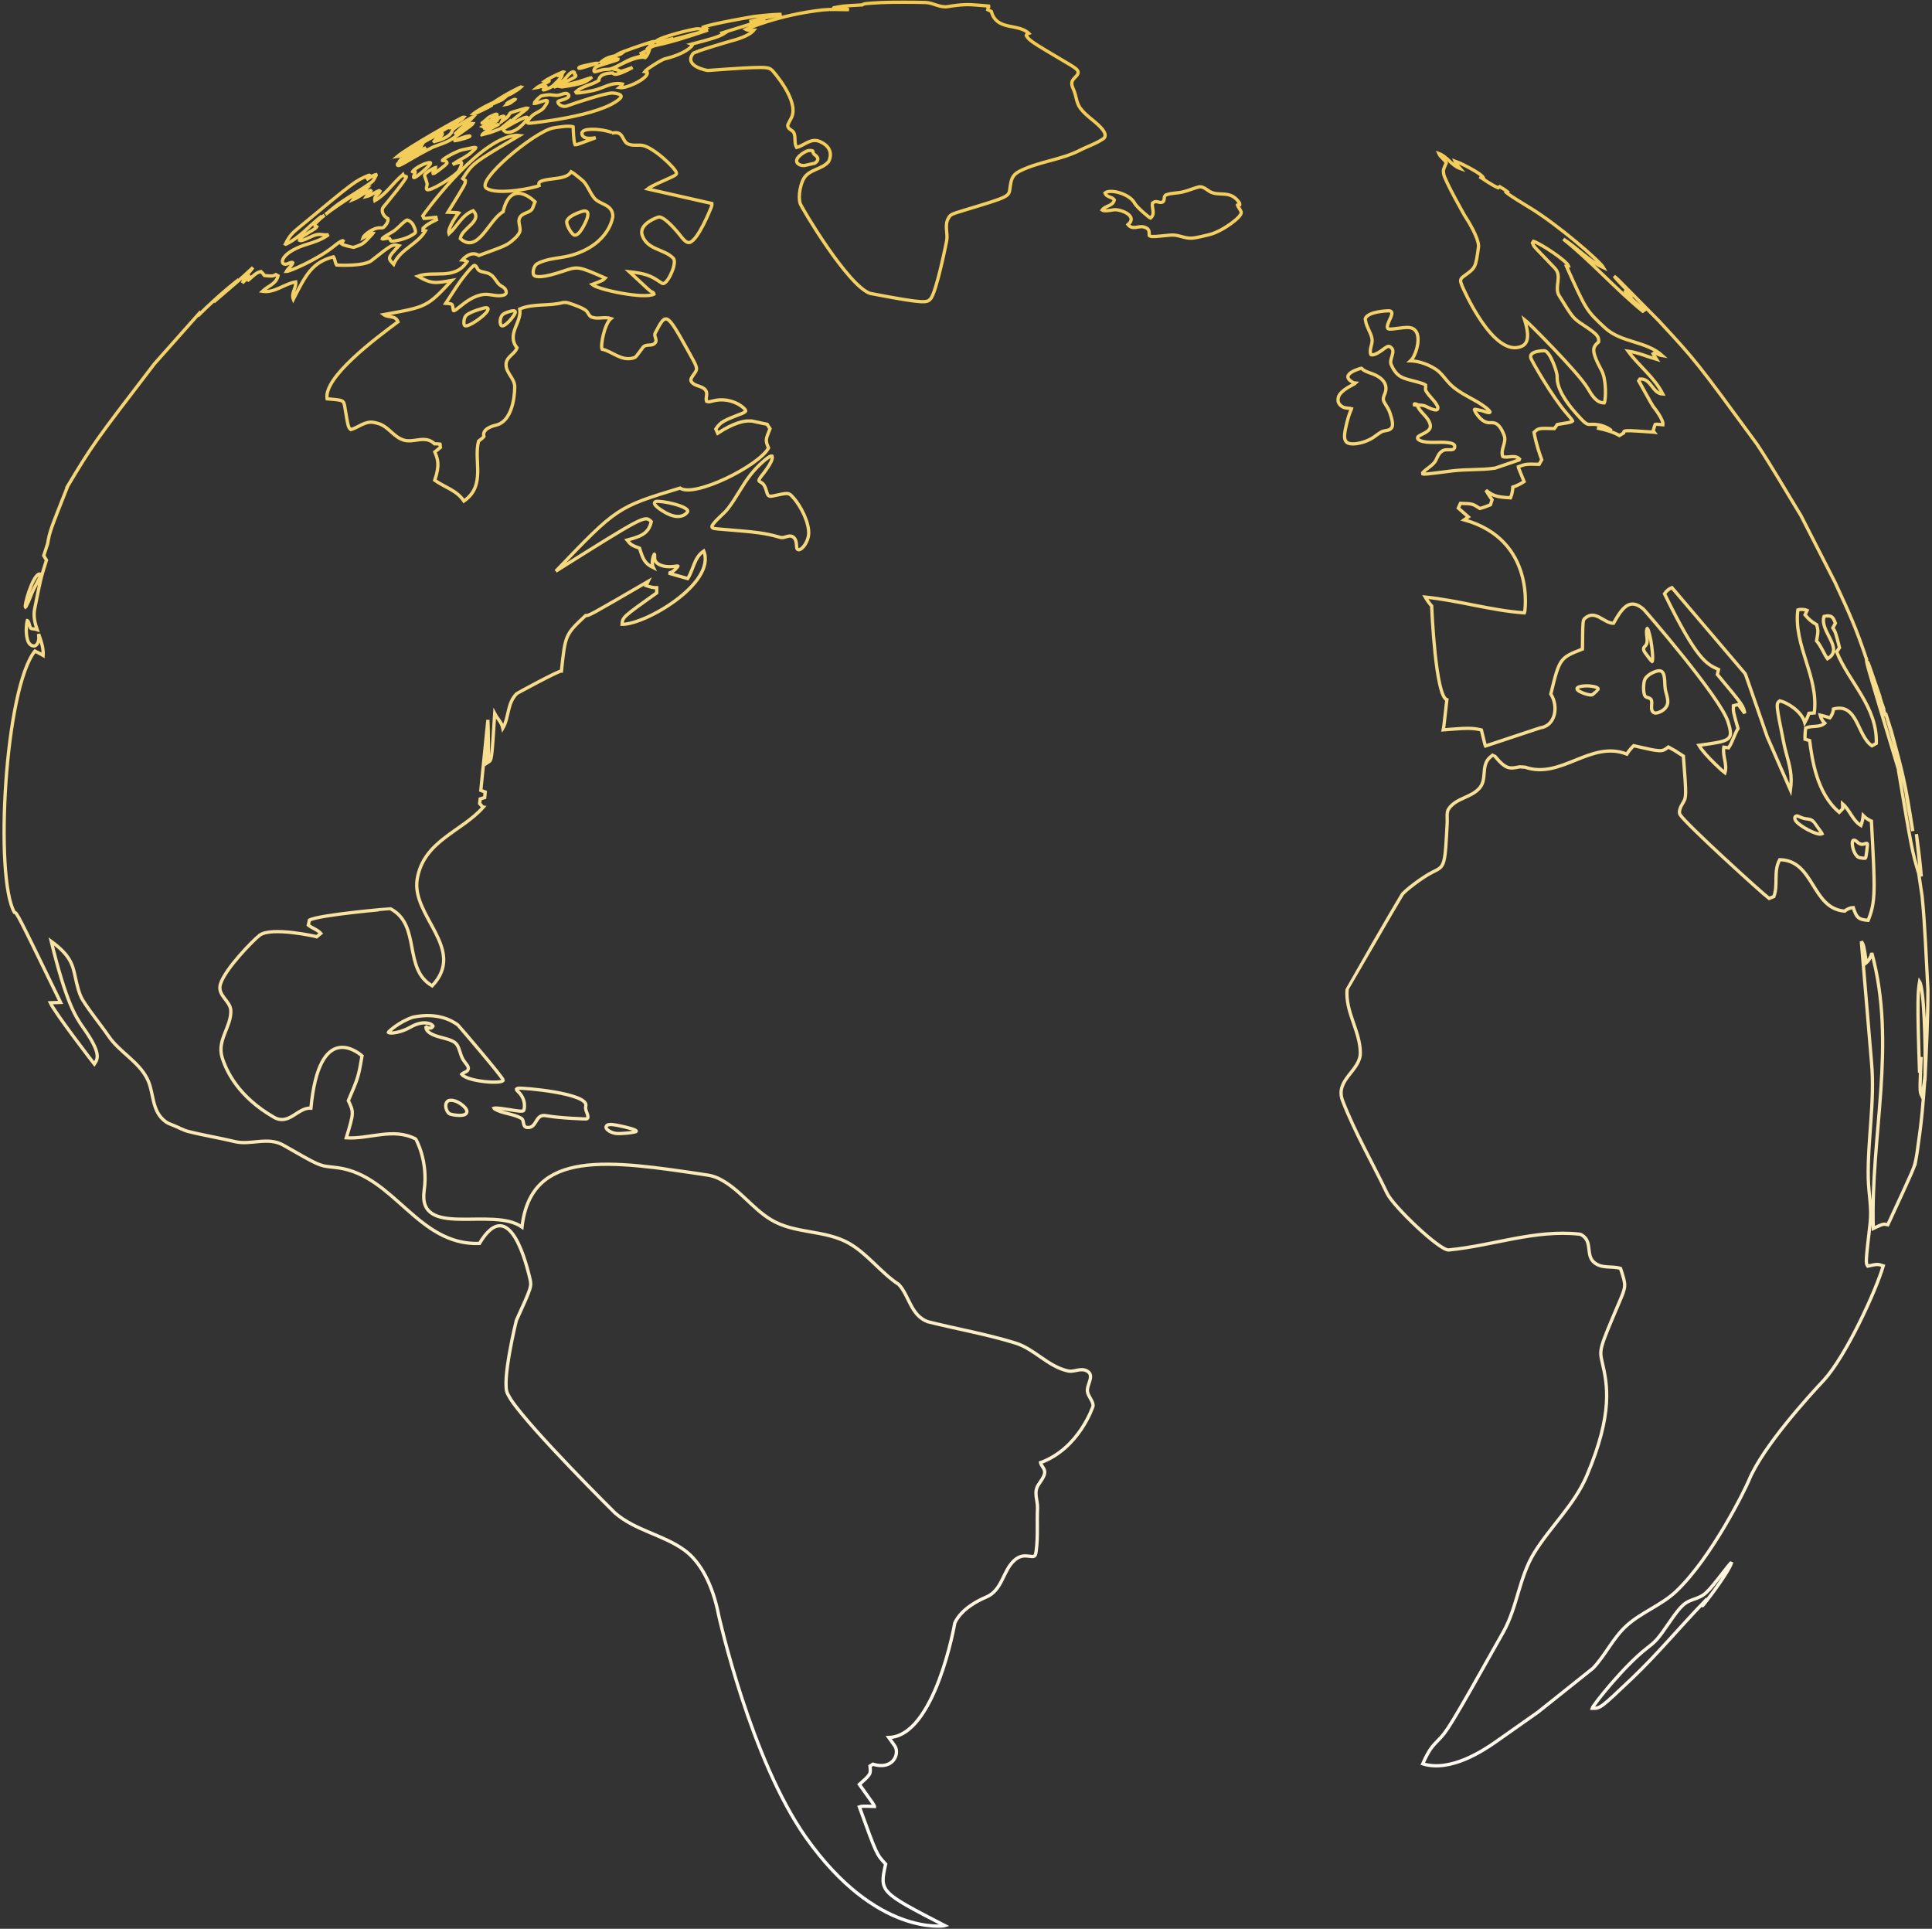 <svg width="586" height="585" viewBox="0 0 586 585" fill="none" xmlns="http://www.w3.org/2000/svg">
<rect x="0" y="0" width="586" height="585" fill="#333333" stroke="none"/>
<path fill-rule="evenodd" clip-rule="evenodd" d="M154.969 41.288C156.552 41 156.552 41 157.536 41.118C143.394 49.479 143.394 49.479 140.364 54.169C140.599 54.344 140.93 54.583 141.163 54.761C141.16 55.8 141.16 55.8 135.85 64.373C138.919 64.499 138.919 64.499 139.099 64.567C139.062 64.609 135.574 69.178 136.176 70.91C138.71 68.665 140.088 65.203 143.519 63.907C146.543 67.084 140.072 69.149 139.602 72.355C144.983 77.178 148.169 66.773 152.597 64.219C155.016 53.776 162.212 61.144 162.288 61.217C161.891 61.997 161.797 62.907 161.241 63.619C160.229 64.687 158.431 64.546 157.667 65.985C156.837 67.545 158.353 69.212 157.44 70.767C157.108 71.319 156.532 71.976 156.044 72.402C153.797 74.381 153.797 74.381 145.254 77.474C142.689 75.846 140.255 78.801 140.229 78.832C140.693 78.861 141.293 79.076 141.674 79.34C137.953 85.087 131.631 81.994 126.728 83.766C130.872 86.132 131.934 85.943 137.03 85.051C129.536 93.064 129.536 93.064 116.364 95.417C117.658 96.438 119.925 95.522 120.703 97.597C113.932 102.637 98.075 114.446 99.21 120.965C104.241 121.365 104.241 121.365 104.601 123.503C105.621 129.633 105.621 129.633 106.427 130.295C108.752 129.63 110.662 127.657 113.337 128.109C113.861 128.196 114.545 128.374 115.051 128.549C117.984 129.583 119.542 132.695 122.603 133.524C125.606 134.341 128.985 131.889 131.782 134.595C132.296 134.581 132.988 134.626 133.497 134.702C133.567 134.953 133.497 135.469 133.567 135.717C133.118 136.073 132.351 136.725 131.894 137.081C132.774 139.248 133.457 140.962 131.86 145.657C134.804 147.766 138.579 148.703 140.706 151.969C147.498 147.246 143.576 139.782 145.15 133.804C146.347 132.888 146.491 132.75 146.778 132.381C146.149 130.2 149.098 129.264 150.392 128.963C156.312 127.589 156.125 117.285 156.114 117.181C156.028 114.613 153.338 113.056 153.497 110.394C153.635 108.099 156.174 107.442 156.813 105.493C153.497 101.313 158.392 97.715 157.641 93.718C161.839 91.965 166.444 92.92 170.737 91.763C171.527 91.688 171.767 91.667 172.814 92.015C177.513 93.569 177.98 94.373 178.184 94.716C178.779 95.726 179.05 96.032 179.494 96.194C181.398 96.893 183.41 95.966 185.312 96.602C183.34 98.201 182.051 104.896 182.625 105.914C185.871 106.636 188.48 109.68 192.219 108.536C192.819 108.353 192.819 108.353 194.962 105.414C195.904 104.134 197.688 105.184 198.675 104.043C199.538 103.051 198.213 102.007 198.737 101.007C202.101 94.564 202.101 94.564 208.976 106.88C211.708 111.763 211.708 111.763 210.461 113.506C209.61 114.684 209.31 115.223 209.754 115.833C210.821 117.272 212.929 116.911 214.007 118.337C214.8 119.397 213.905 120.614 214.302 121.713C214.975 121.938 214.975 121.938 216.251 121.606C221.921 120.114 226.427 124.006 226.169 124.692C225.992 124.972 225.556 125.17 225.258 125.32L225.185 125.348C219.408 127.594 218.667 127.882 217.107 130.112C217.277 130.499 217.509 131.02 217.684 131.404C222.795 128.057 225.673 127.772 226.634 127.678C226.634 127.678 226.657 127.672 227.99 127.685C229.559 128.005 231.119 128.348 232.685 128.685C232.945 129.088 233.287 129.63 233.551 130.036C232.144 133.522 232.144 133.522 233.107 135.882C230.125 141.31 210.61 151.017 206.268 148.036C187.178 153.841 187.178 153.841 168.589 173.231C195.593 156.288 195.593 156.288 197.537 158.211C196.731 162.027 193.996 162.77 190.202 163.806C191.282 165.133 191.447 165.34 193.981 166.269C195.032 169.54 195.494 170.914 198.189 172.189C197.386 170.566 198.26 168.368 198.401 168.14C198.424 168.125 198.458 168.104 198.479 168.091C198.529 168.125 198.594 168.164 198.565 168.614C198.466 169.766 198.675 170.574 200.055 171.27C200.616 171.553 202.2 172.158 204.979 171.723C205.391 171.655 205.438 171.655 205.571 171.689C205.582 171.702 205.589 171.72 205.605 171.734C205.6 171.76 205.589 171.796 205.579 171.82C205.571 171.838 204.384 173.513 202.831 173.84C204.389 174.306 206.273 174.832 208.58 175.481C210.354 172.786 210.482 169.116 213.454 167.12C217.31 176.879 195.708 189.472 188.689 189.352C188.825 187.198 188.825 187.198 199.186 179.818V178.261C198.197 178.287 196.887 177.957 195.966 177.609C196.149 177.227 196.384 176.724 196.564 176.347C178.661 186.75 178.661 186.75 177.623 186.698C171.457 192.482 171.457 192.482 170.291 203.515C169.364 203.447 156.816 210.281 156.746 210.359C153.797 213.233 154.436 217.553 152.526 220.846C152.169 219.108 150.83 217.925 150.053 216.425C149.15 230.492 149.15 230.492 148.145 231.144C148.153 231.126 148.156 221.503 147.986 218.346L145.836 239.717C146.238 239.864 146.77 240.071 147.175 240.217C147.125 240.722 147.052 241.395 147.005 241.9C146.595 242.018 146.053 242.18 145.648 242.301C145.601 242.719 145.533 243.282 145.481 243.703C145.768 244.03 146.149 244.46 146.434 244.787C146.444 244.779 146.449 244.779 146.595 244.797C140.103 252.243 128.492 254.949 126.545 266.608C124.672 277.885 141.648 287.814 131.078 299.002C122.115 293.792 127.811 280.636 118.469 275.637C118.378 275.582 96.585 277.482 93.84 279.076C93.738 279.531 93.613 280.13 93.516 280.586C94.706 281.531 96.256 281.928 97.303 283.085C96.935 283.389 96.447 283.8 96.079 284.103C95.972 284.051 82.252 280.947 78.719 283.682C76.736 285.215 68.292 293.847 66.875 298.437C65.787 301.983 69.949 303.49 70.012 306.594C70.124 311.446 65.816 315.461 67.34 320.596C68.574 324.746 72.261 332.64 83.074 338.852C87.69 341.506 90.278 335.84 94.305 336.099C96.802 309.625 108.486 319.08 109.814 320.245C108.695 326.704 108.695 326.704 105.658 333.822C107.346 337.403 107.346 337.403 105.037 345.094C112.048 345.568 119.111 341.899 126.068 345.432C126.12 345.453 129.943 352.066 128.656 361.035C126.545 375.863 149.426 365.819 158.332 372.165C161.009 348.305 184.72 351.883 214.73 356.416C215.721 356.557 217.013 356.965 217.916 357.4C224.116 360.396 228.003 366.366 233.788 369.891C241.094 374.335 250.18 372.898 257.559 377.117C263.198 380.344 267.232 386.067 272.633 389.595C275.796 393.021 276.255 398.975 281.393 400.869C290.236 403.086 299.246 404.638 307.971 407.336C313.827 409.145 317.834 414.473 323.951 415.81C325.84 416.219 327.711 414.803 329.608 415.768C332.277 417.132 329.456 420.024 329.853 422.136C330.119 423.546 331.265 424.578 331.518 425.988C331.544 426.127 331.534 426.328 331.526 426.47C331.507 426.585 327.343 439.327 315.611 443.614C315.705 444.004 315.964 444.504 316.201 444.831C317.49 446.606 316.814 447.61 314.98 450.306C313.399 452.638 314.805 455.095 314.69 457.487C314.482 461.761 314.873 466.048 314.299 470.311C314.038 472.253 313.871 472.232 311.82 471.968C310.638 471.811 309.213 471.847 307.632 473.284C304.12 476.493 304.047 482.35 299.073 484.42C296.897 485.33 291.613 487.9 289.599 492.245C289.555 492.585 283.587 526.594 269.575 526.979L271.389 529.53C272.978 531.865 270.922 536.976 264.758 535.084C264.492 535.249 264.145 535.468 263.887 535.628C264.14 538.106 264.14 538.107 260.662 541.213C265.178 547.502 265.178 547.502 265.212 547.894C261.468 547.774 261.468 547.774 260.662 548.033C265.87 562.419 265.87 562.419 268.625 565.371C266.754 573.796 266.754 573.796 286.606 584.052C286.416 584.115 265.802 587.436 244.492 557.36C227.696 533.644 218.041 490.217 217.958 489.803C216.181 480.662 212.481 473.669 207.541 470.112C201.054 465.438 192.718 464.229 186.57 458.903C186.369 458.725 161.174 433.743 155.039 424.609C154.676 424.07 154.275 423.3 153.964 422.732C152.02 419.265 156.547 400.691 156.605 400.519C161.283 390.215 161.283 390.215 160.717 387.742C158.885 379.914 153.755 363.204 145.426 377.138C126.718 377.805 119.644 356.588 102.566 354.196C101.994 354.115 101.224 354.026 100.656 353.963C96.833 353.555 96.833 353.555 85.963 347.34C81.214 344.626 76.068 347.421 71.222 346.243C66.489 345.094 61.662 344.34 56.952 343.129C55.6 342.781 53.962 341.849 52.665 341.352C51.958 341.072 50.969 340.724 50.351 340.281C45.766 337.052 46.831 331.347 44.605 327.083C41.847 321.786 36.239 319.091 32.944 314.278C30.405 310.564 27.48 307.133 25.092 303.313C23.97 301.525 23.347 298.67 22.791 296.144C22.011 292.603 21.392 289.803 15.542 285.514C20.119 304.134 22.857 308.281 25.261 311.708L25.408 311.917C30.475 319.137 29.776 320.974 28.786 322.468L28.61 322.729C28.508 322.606 16.842 307.482 15.242 304.126C16.181 304.077 17.431 304.037 18.373 304.024C5.147 276.849 5.147 276.849 4.361 276.72C-1.713 266.043 1.47 208.859 10.595 197.459C11.352 197.834 12.354 198.365 13.092 198.784C13.205 196.784 12.633 194.906 11.979 193.043L11.714 192.299C11.714 192.338 11.699 192.374 11.704 192.408C11.722 192.767 11.808 193.118 11.787 193.474C11.782 193.722 11.748 194.298 11.542 194.814C11.3 195.387 10.924 195.787 10.524 195.913C10.504 195.913 8.972 196.214 8.341 194.052C7.571 191.424 8.252 188.226 8.26 188.203C8.27 188.2 8.281 188.19 8.281 188.19C8.56 188.255 8.902 189.373 8.99 189.713C9.173 190.375 9.212 190.414 9.311 190.516C9.423 190.637 9.585 190.689 9.901 190.713C10.564 190.757 10.997 190.864 11.26 190.959C10.582 188.938 10.063 186.892 10.514 184.665C12.374 175.345 12.374 175.345 14.094 169.894C13.841 169.483 13.512 168.941 13.264 168.528C13.627 167.449 14.094 166.002 14.441 164.919C15.101 161.187 15.101 161.187 20.518 147.499C20.409 147.67 20.27 147.887 20.153 148.065C28.14 134.754 28.565 134.192 46.791 110.392C51.032 105.621 56.678 99.261 60.916 94.49C60.616 94.862 60.25 95.393 60.018 95.815C66.865 88.963 72.337 84.841 72.363 84.828C69.905 87.11 67.285 89.22 64.864 91.538L64.887 91.525C72.551 84.996 72.551 84.996 76.741 81.128C74.304 84.145 74.304 84.145 73.506 85.82C75.048 84.326 75.048 84.326 75.995 83.637C75.669 84.061 75.272 84.679 75.019 85.158C76.397 84.221 77.388 82.716 79.147 82.347C79.51 82.672 79.938 83.164 80.217 83.561C82.68 83.828 82.813 83.755 83.669 83.287C83.867 83.394 84.128 83.538 84.326 83.65C83.729 86.21 81.169 86.783 79.585 88.351C83.377 88.919 86.221 86.066 89.694 85.506C89.908 87.322 88.259 88.885 88.966 90.769C92.786 83.297 94.701 79.552 101.133 77.89C101.681 78.633 101.587 79.633 102.104 80.39C110.062 80.764 112.215 79.392 112.57 79.112C119.017 74.017 119.017 74.017 121 74.53C117.543 78.233 117.543 78.233 119.393 80.159C121.363 75.569 126.631 74.156 129.045 69.997C128.828 69.945 128.536 69.882 128.322 69.835H128.307L128.333 69.228C129.486 68.123 129.88 67.898 132.393 66.647C132.335 66.425 132.262 66.129 132.21 65.907C131.007 65.983 129.82 66.244 128.612 66.247C128.497 66.009 128.346 65.697 128.228 65.454C128.346 65.247 143.652 43.944 154.969 41.288ZM436.402 46.549C438.975 47.47 440.282 50.206 442.876 51.107C441.638 49.654 441.638 49.654 441.292 48.803C441.845 48.965 449.301 52.379 449.997 54.008C449.625 53.903 449.149 53.733 448.785 53.589C452.853 56.353 453.893 56.749 454.44 56.958C454.576 56.853 454.746 56.715 454.88 56.607C456.584 57.626 456.956 57.929 457.623 58.469C457.291 58.314 456.838 58.136 456.49 58.026C457.134 58.621 457.794 59.236 463.901 62.925C472.402 68.061 485.314 79.225 486.401 81.204C481.78 79.079 478.431 75.164 474.185 72.523C482.683 79.285 489.843 87.53 498.258 94.392C498.388 94.3 498.574 94.174 498.713 94.08C496.734 92.083 494.194 90.64 492.783 88.074C493.629 88.677 494.401 89.383 495.312 89.899C490.299 84.705 490.1 84.44 489.581 83.739C490.053 84.131 490.498 84.545 490.956 84.961L490.987 85.001L503.043 97.201C514.33 109.349 514.678 109.825 532.889 134.682C537.138 141.033 542.256 149.859 546.246 156.383L556.616 176.681C561.247 186.709 562.826 190.144 566.239 200.215C566.198 200.168 566.158 200.126 566.111 200.071C566.268 201.627 566.268 201.627 575.965 233.808C575.916 233.722 575.85 233.596 575.806 233.505C579.772 257.151 579.947 258.222 581.966 264.906C582.29 267.077 582.633 269.394 583.008 271.923C583.874 280.337 584.283 291.619 584.754 300.059C584.809 308.356 584.238 319.185 583.846 327.845C583.869 327.364 583.874 326.866 583.893 326.34C583.209 336.338 582.751 340.017 582.387 342.96L581.505 349.384L581.345 350.411C581.201 351.332 580.976 352.555 580.801 353.469L580.802 353.459L580.849 353.155C580.899 352.826 580.955 352.462 581.007 352.135L581.046 351.888L581.034 351.954C580.663 354.046 580.504 354.401 572.841 370.941L572.601 371.458C571.245 371.157 571.245 371.157 568.192 372.589C567.3 344.745 575.306 316.86 567.75 289.048C567.52 290.04 566.87 291.359 566.082 292.003C565.305 286.676 565.305 286.676 564.569 285.529L567.666 322.381C568.711 334.087 566.436 345.695 566.666 357.38C566.75 361.878 567.771 366.334 567.25 370.858C565.88 382.801 565.85 383.063 566.479 383.941L566.522 384.001C569.509 383.367 569.509 383.367 571.221 383.928C568.986 391.567 559.99 411.07 553.293 418.505C549.031 423.024 534.658 438.735 530.456 448.995C529.412 451.566 519.33 472.186 508.476 482.567C503.936 486.913 497.789 488.968 493.184 493.228C489.165 496.943 486.924 502.062 483.162 505.986L466.506 519.273L453.333 528.549C450.047 530.787 440.043 537.602 431.54 534.966C433.417 530.693 434.412 529.67 436.216 527.813C438.884 525.07 439.363 524.575 455.958 495.029C460.228 487.44 460.755 478.394 465.37 470.938C470.329 462.929 477.52 456.436 481.28 447.605C489.445 428.414 487.456 419.67 485.997 413.292C485.068 409.25 485.068 409.25 491.095 395.086C493.265 389.994 493.265 389.994 491.521 384.71C488.885 383.886 485.825 384.896 483.476 382.852C481.078 380.775 482.832 377.068 480.382 375.016C480.047 374.735 479.526 374.361 479.086 374.317C465.493 372.856 452.673 377.854 439.397 379.105C436.721 379.359 422.61 365.878 420.733 361.954C416.261 352.605 411.023 343.617 407.261 333.935C404.74 327.471 412.706 324.824 412.607 319.237C412.497 312.59 407.986 306.859 408.593 300.054C408.593 300.036 423.267 274.572 425.262 271.368C425.938 270.271 431.47 265.982 434.687 264.427C438.266 262.699 438.266 262.699 438.96 249.399C439.025 248.176 438.698 246.362 439.389 245.346C441.703 241.922 446.405 241.979 448.916 238.827C450.929 236.293 449.369 232.724 451.427 230.206C451.775 229.776 452.38 229.334 452.809 228.965C452.809 228.965 452.832 228.965 453.437 229.386C456.801 233.416 457.854 233.201 460.954 232.578C461.171 232.578 461.38 232.588 462.587 232.69C473.523 236.479 482.432 224.42 493.438 228.711C493.946 227.86 494.807 226.849 495.514 226.166C504.001 228.117 504.001 228.117 506.038 226.561C507.557 227.381 508.07 227.656 510.586 229.313C511.549 241.799 511.549 241.799 510.287 243.804C509.753 244.65 509.067 246.202 509.578 247.061C511.238 249.813 534.415 270.896 536.598 272.499C537.033 272.323 537.601 272.09 538.038 271.915C539.392 268.315 537.839 264.254 539.805 260.746C550.356 260.919 549.429 275.609 559.535 276.347C560.121 275.742 561.286 275.284 562.116 275.258C563.09 278.237 563.587 278.897 566.627 279.143C568.941 273.439 568.763 270.187 567.624 249.048C566.787 248.718 565.763 248.012 565.14 247.367C565.051 248.292 564.771 249.517 564.451 250.384C561.852 248.807 561.111 245.671 558.872 243.796C558.888 244.247 558.912 244.846 558.927 245.299C558.608 245.621 558.184 246.053 557.864 246.375C550.982 240.584 549.618 230.195 548.887 224.611C548.463 224.493 547.905 224.328 547.484 224.202C547.445 223.195 547.529 221.838 547.678 220.838C549.5 219.927 551.78 220.802 553.469 219.362C552.848 218.773 552.251 217.717 552.06 216.882C552.956 217.086 554.136 217.422 555.011 217.717C555.61 217.081 556.066 215.901 556.126 215.031C563.488 213.102 563.25 223.158 567.787 226.203C568.185 225.985 568.721 225.687 569.104 225.47C569.452 214.324 560.878 207.049 557.079 197.702C557.341 197.325 557.689 196.815 557.948 196.44C556.744 191.741 556.744 191.741 555.922 190.432C556.152 190.005 556.461 189.442 556.694 189.02C556.016 187.214 555.616 186.442 553.27 186.939C551.715 191.379 559.569 196.754 554.301 199.794C553.071 198.069 552.408 195.985 550.982 194.374C551.497 191.392 551.497 191.392 551.031 189.473C549.424 188.51 548.872 188.096 547.489 186.486C547.678 186.086 547.932 185.541 548.12 185.14C547.356 184.787 546.099 184.716 545.303 184.996C543.95 195.893 551.741 205.326 550.283 216.241C549.817 216.272 549.18 216.306 548.701 216.338C548.392 217.223 547.879 218.364 547.421 219.184C546.479 215.699 541.981 213.018 539.834 212.56C538.656 213.45 538.656 213.45 541.065 225.438C541.808 229.13 543.274 232.677 543.285 236.513C543.285 237.45 543.201 238.709 543.075 239.641L536.03 223.501C529.42 204.467 529.42 204.467 529.336 204.336L507.104 178.216C506.284 178.527 505.329 179.341 504.858 180.082C514.659 200.126 517.576 201.42 521.252 203.056C521.149 203.512 521.005 204.114 520.893 204.561C528.723 213.968 528.723 213.968 529.21 216.351C528.603 215.552 527.818 214.476 527.226 213.665C526.781 213.78 526.192 213.937 525.755 214.05C525.707 215.882 525.707 215.882 527.16 220.951C526.027 222.812 525.537 224.985 524.309 226.805C523.88 226.747 523.301 226.666 522.862 226.614C522.364 229.248 524.016 231.795 523.178 234.447C523.137 234.421 517.222 229.295 515.309 226.054C525.074 224.713 525.867 224.598 524.147 218.979C521.867 211.534 498.742 184.97 498.53 184.795C494.32 181.161 492.082 184.263 489.39 189.044C486.435 189.031 483.974 184.826 480.814 187.455C480.073 188.062 480.073 188.062 479.973 196.859C473.151 199.543 473.02 199.595 470.381 210.494C472.855 214.398 471.7 220.192 467.127 220.765L450.552 226.266C450.487 226.166 450.487 226.166 449.316 221.385C446.285 220.694 444.811 220.812 437.737 221.362C437.915 220.595 437.915 220.595 438.855 212.222C435.44 211.216 434.283 185.144 434.253 183.85L434.252 183.803C433.577 183.064 432.794 181.962 432.294 181.09C442.421 182.119 452.228 185.161 462.407 185.889C462.53 185.693 465.959 163.74 444.109 157.671C444.484 157.402 444.992 157.046 445.366 156.776C444.444 155.964 443.23 154.891 442.319 154.09C442.507 153.663 442.771 153.095 442.965 152.668C446.609 152.765 446.609 152.765 448.871 154.213C449.858 153.972 451.141 153.503 452.078 153.105C452.222 152.645 452.421 152.032 452.563 151.579C451.955 150.752 451.209 149.61 450.707 148.712C452.738 150.199 453.487 150.757 458.15 150.987C458.569 150.079 458.833 148.736 458.862 147.738C459.953 147.387 461.333 146.709 462.27 146.065C460.535 141.8 460.535 141.8 460.514 141.575C462.799 140.73 462.799 140.73 466.841 140.824C467.077 140.41 467.389 139.863 467.622 139.447C465.996 134.941 465.538 132.48 465.289 131.153C466.611 129.851 466.611 129.851 471.454 129.993C471.724 129.616 472.083 129.118 472.352 128.741C473.271 128.595 474.499 128.393 475.413 128.233C476.714 127.985 476.758 127.935 476.981 127.694C476.934 127.566 476.853 127.291 475.099 125.272C470.779 120.285 464.695 109.655 464.346 108.663C463.53 106.346 468.273 106.375 468.478 106.377C470.132 106.561 472.363 112.794 472.31 114.271C472.156 117.847 475.099 122.015 477.601 124.88C481.002 128.781 481.282 128.767 482.495 128.707C486.058 128.529 488.047 130.022 488.788 130.582L484.379 129.809C486.895 130.325 489.309 131.003 491.197 132.1C491.584 131.865 492.09 131.556 492.464 131.325C492.524 130.44 492.524 130.44 501.671 131.082L501.737 131.09C501.637 130.956 501.501 130.776 501.402 130.647C501.658 130.027 501.755 129.349 502.028 128.739C502.415 128.637 502.415 128.637 504.394 128.817C504.585 127.309 501.941 123.908 501.407 123.241C501.004 122.738 497.1 115.562 497.061 115.504C497.174 115.342 497.307 115.122 497.407 114.96C500.899 114.685 501.122 119.397 504.358 119.518C501.797 114.407 497.1 111.03 493.812 106.508C496.826 106.898 499.588 108.155 502.48 108.99C502.122 108.427 501.716 107.901 501.41 107.304C501.561 107.213 501.755 107.095 501.894 107.003C502.69 107.307 503.407 107.781 504.274 107.901C499.284 103.335 491.752 104.034 486.796 99.418C481.123 94.133 481.123 94.133 475.12 80.736C475.305 80.715 475.559 80.691 475.751 80.675C475.182 79.073 467.446 73.96 465.134 73.188C465.04 73.332 464.912 73.525 464.82 73.669C464.93 73.91 465.064 74.238 465.174 74.473C465.357 74.845 465.357 74.845 471.588 81.32C473.97 83.796 471.3 87.079 472.915 89.684C477.149 96.523 477.149 96.523 480.267 98.581C484.77 101.56 484.953 102.139 484.893 103.683C483.152 105.291 482.353 106.021 485.812 112.436C487.314 115.234 487.079 121.337 486.592 122.201C484.207 122.193 482.903 120.005 481.528 117.69C478.633 112.818 463.1 97.374 462.386 96.861C463.056 99.081 464.446 103.686 461.658 104.979C452.987 108.993 443.594 87.009 443.499 86.781C442.805 85.095 442.777 84.647 444.062 83.718C447.583 81.204 447.583 81.204 448.455 74.811C448.487 74.557 448.665 72.156 444.185 65.276C444.133 65.187 438.13 54.615 437.881 52.743C437.727 51.497 437.727 51.497 438.664 49.447C438.166 48.282 436.884 47.729 436.402 46.549ZM524.931 474.092C524.991 474.116 525.067 474.152 525.122 474.175C524.264 476.734 518.926 483.901 517.179 486.084C516.475 486.969 516.475 486.969 516.177 487.179C516.828 486.107 516.828 486.107 516.855 485.894C509.456 493.564 502.656 501.784 494.909 509.137C485.413 518.157 485.413 518.157 482.918 518.128C483.19 517.155 492.501 505.368 499.392 500.001C501.657 498.236 502.512 497.574 504.793 494.278C509.383 487.646 510.34 486.265 513.389 485.191C517.114 483.872 517.255 483.823 522.943 476.537C524.34 474.752 524.34 474.752 524.931 474.092ZM184.402 341.149C185.147 341.012 185.689 340.912 189.396 341.77C192.746 342.548 193.085 342.961 192.98 343.136C192.79 343.477 188.267 343.949 186.857 343.772C184.876 343.528 182.776 341.964 184.402 341.149ZM157.167 330.065C158.443 329.861 178.681 331.569 177.68 335.453C177.353 336.709 178.386 337.721 178.312 338.928C178.288 339.255 178.054 339.32 177.698 339.377C177.669 339.384 170.331 339.173 166.076 338.458C165.238 338.322 165.001 338.301 164.737 338.332C162.356 338.556 162.666 342.235 159.895 341.961C158.3 341.799 159.186 339.769 158.066 339.147C155.552 337.752 152.517 337.798 150.019 336.346C149.948 336.302 149.919 336.188 149.874 336.119C150.106 336.052 150.509 335.928 154.599 336.573C156.82 336.929 158.432 337.184 158.814 336.854C158.967 336.722 159.929 333.57 156.951 330.882C156.654 330.609 156.654 330.609 156.662 330.307C156.799 330.183 156.843 330.158 157.167 330.065ZM136.137 333.79C138.413 333.258 141.549 335.841 141.616 337.036C141.7 339.042 137.183 338.141 136.46 337.86C135.395 337.451 134.403 334.545 136.137 333.79ZM582.238 297.742C581.769 300.609 581.434 302.68 582.228 325.35C582.416 323.887 582.416 323.887 582.704 320.57C582.275 331.037 582.275 331.037 582.866 332.296C583.301 330.723 583.466 330.099 583.898 326.149C584.099 316.498 583.558 299.737 582.238 297.742ZM125.289 308.496C133.193 306.888 137.465 309.873 138.867 310.855C139.012 310.957 152.725 326.938 152.626 327.62C152.442 328.877 141.737 328.074 140.029 325.817C140.655 325.12 142.136 325.183 142.043 323.858C142.014 323.44 141.599 322.916 141.033 322.194C140.219 321.158 139.956 320.405 139.565 319.169C138.763 316.692 138.501 315.858 134.631 314.869C132.521 314.328 129.345 313.52 129.181 311.589C129.22 311.553 129.272 311.511 129.324 311.479C130.596 312.206 131.135 311.644 131.348 311.235C131.094 310.529 128.444 309.241 124.481 311.539C121.707 313.145 118.331 313.649 117.763 313.1C117.786 312.993 120.874 309.968 125.289 308.496ZM581.269 252.981C581.852 257.243 582.43 261.506 582.742 265.825C582.678 265.491 582.614 265.186 582.546 264.875C582.043 260.17 581.628 256.275 581.269 252.981ZM561.99 255.019C562.065 254.921 562.231 254.716 562.619 254.873C563.098 255.073 563.387 255.513 563.815 255.771C564.146 255.968 564.526 256.082 564.836 256.085C565.321 256.088 565.734 255.782 566.215 255.782C566.318 255.814 566.408 255.842 566.408 256.225C566.408 256.288 566.408 256.38 566.402 256.443C566.402 256.48 566.062 260.034 565.806 260.28C565.655 260.426 564.002 260.131 564.002 260.131C563.833 260.085 563.502 259.954 563.152 259.562C562.023 258.324 561.535 255.573 561.99 255.019ZM545.03 247.477C545.154 247.471 545.154 247.471 546.568 248.04C547.362 248.361 548.215 248.337 549.029 248.544C549.196 248.601 549.666 248.755 550.112 249.28C550.112 249.286 552.603 252.707 552.623 252.737C552.646 252.761 552.628 252.815 552.646 252.853C552.603 252.872 552.558 252.904 552.507 252.92C551.012 253.451 545.425 250.343 544.59 248.811C544.203 248.089 544.388 247.517 545.03 247.477ZM571.913 216.282C572.452 217.979 573.025 219.779 573.642 221.703C577.033 234.107 577.878 237.168 580.17 252.063C579.39 248.082 578.604 244.098 578.076 240.075C578.109 240.174 578.135 240.295 578.161 240.406L576.663 233.62C576.582 233.239 576.455 232.74 576.362 232.359C576.587 233.366 576.816 234.364 577.028 235.373C575.545 228.956 575.434 228.459 571.913 216.282ZM566.408 200.684C566.538 200.855 566.641 201.091 567.078 202.228L567.034 202.093L570.243 211.424L570.101 211.037C570.373 212.309 570.861 213.517 571.277 214.745L571.45 215.272C571.287 214.911 571.144 214.537 571.005 214.159C571.336 215.259 571.633 216.258 571.913 217.199C569.516 209.928 567.808 204.762 566.408 200.684ZM503.294 203.437C503.925 203.505 504.564 203.713 504.823 205.483C504.99 206.604 504.917 207.74 505.074 208.866C505.231 209.912 505.629 210.908 505.784 211.956C505.815 212.234 505.86 212.611 505.854 212.892C505.784 215.409 502.626 216.418 502.006 216.267C501.773 216.207 501.239 216.075 501.024 215.32C500.765 214.397 501.134 213.451 500.935 212.522C500.723 211.501 499.587 211.779 499.053 211.204C498.289 210.385 498.422 206.958 498.935 206.009C499.812 204.394 502.278 203.466 503.294 203.437ZM478.588 209.346C477.443 208.235 480.378 207.911 482.211 208.058C483.902 208.219 484.866 208.607 484.742 209.069C484.736 209.131 483.372 210.427 483.355 210.434C483.118 210.628 482.952 210.759 482.611 210.775C481.624 210.818 479.222 209.962 478.588 209.346ZM499.664 190.592C500.063 190.89 500.702 194.137 500.708 194.167C501.104 196.308 501.526 200.431 501.068 200.684C500.939 200.623 499.218 198.29 498.937 197.91L498.898 197.858C498.73 197.617 498.556 197.229 498.53 197.041C498.457 196.516 498.663 196.308 498.877 196.082C499.187 195.771 499.602 195.347 499.602 194.204C499.602 193.173 499.292 192.172 499.453 191.136C499.458 191.077 499.473 190.992 499.488 190.93C499.527 190.724 499.589 190.637 499.63 190.6C499.63 190.6 499.651 190.597 499.664 190.592ZM11.909 174.087C12.518 173.976 12.139 174.934 12.111 174.976C12.057 175.097 12 175.262 11.94 175.381C11.441 176.448 10.817 177.477 10.286 178.537C9.406 180.308 8.872 182.172 7.916 183.923C7.878 184.004 7.796 184.111 7.711 184.17C7.313 183.669 9.595 175.484 11.609 174.203C11.688 174.161 11.811 174.101 11.909 174.087ZM233.861 138.3C233.971 138.281 234.117 138.334 234.218 138.369C234.476 139.174 233.621 140.881 231.684 143.439C231.257 143.993 230.644 144.695 230.326 145.31C230.107 145.754 230.107 145.909 230.553 146.147C231.408 146.593 231.95 146.983 232.563 149.224C232.881 150.412 233.186 150.705 234.591 150.399C239.198 149.383 239.198 149.383 240.504 150.808C243.014 153.548 245.522 158.726 245.275 162.06C245.116 164.134 243.562 166.583 242.308 166.734C242.068 166.76 241.664 166.678 241.622 165.818C241.578 165.024 241.515 163.823 240.9 163.165C239.659 161.851 238.343 163.134 237.07 163.057C236.664 163.028 236.137 162.838 235.738 162.73C232.245 161.764 228.95 161.363 224.468 160.996C216.629 160.355 216.629 160.355 216.29 160.175C216.073 160.067 215.672 159.864 216.175 159.151C217.473 157.303 219.384 156.055 220.771 154.284C223.363 150.966 225.161 147.094 227.802 143.806C229.987 141.092 232.803 138.659 233.861 138.3ZM198.918 152.102C200.739 151.749 209.17 153.594 208.561 155.205C208.546 155.238 206.811 158.248 201.82 155.469C201.046 155.031 197.255 152.839 198.918 152.102ZM421.259 94.257C423.567 94.397 420.752 97.514 420.794 99.172C420.815 100.002 421.392 99.931 424.546 99.513C425.222 99.424 426.245 99.29 427.154 99.327C432.148 99.524 429.707 107.761 427.861 109.426C427.861 109.426 427.872 109.426 427.882 109.432C429.344 109.495 432.255 109.918 435.428 111.953C437.263 113.13 438.346 115.029 439.85 116.526C442.986 119.65 447.296 120.973 450.732 123.655C451.51 124.27 451.761 124.638 451.896 124.84C451.904 124.864 451.92 124.895 451.925 124.919C452.022 125.436 450.651 124.95 449.643 124.596C447.432 124.102 447.432 124.102 447.257 124.157C447.223 124.21 447.192 124.28 447.171 124.338C447.171 124.38 449.1 128.362 451.933 128.213C453.178 128.147 454.724 128.071 456.22 132.021C457.053 134.23 455.011 136.256 455.797 138.467C457.45 139.063 459.384 137.719 460.898 139.234C460.875 139.308 460.872 139.418 460.82 139.481L453.518 141.969C453.473 141.987 453.403 141.987 453.364 141.995C449.113 142.615 444.813 142.279 440.558 142.812C432.148 143.878 432.148 143.878 431.564 143.734C431.551 143.629 431.532 143.479 431.519 143.371C432.566 142.244 433.966 141.533 434.992 140.369C435.819 139.431 435.968 138.084 436.911 137.222C437.414 136.757 437.809 136.395 439.109 136.413C440.451 136.439 441.333 136.455 441.237 135.286C441.135 134.01 437.245 134.12 435.378 134.17C430.974 134.291 430.162 133.35 430.021 133.056C429.746 132.502 430.493 132.14 430.981 131.906C432.819 131.015 434.107 130.277 433.822 128.898C433.287 126.327 430.621 125.171 429.804 122.788L429.84 122.884L429.011 122.82C428.959 122.631 428.927 122.519 429.067 122.478L429.128 122.466C429.333 122.466 429.6 122.554 430.193 122.819C431.846 122.953 431.892 122.974 432.553 123.288C434.232 124.089 436.522 125.184 436.059 123.298C435.198 121.465 433.48 120.28 432.509 118.536C432.19 117.971 432.519 117.37 432.41 116.794C431.739 116.329 431.279 116.209 427.65 115.252C425.342 114.635 423.512 114.149 421.958 110.572C421.191 108.809 423.786 106.38 421.546 105.137C421.006 104.832 420.324 105.36 419.517 105.97C417.343 107.627 416.304 107.748 415.813 107.559C415.178 105.92 416.408 104.415 416.152 102.802C415.844 100.853 414.497 99.272 414.199 97.315C414.157 97.097 414.056 96.787 414.139 96.577C415.002 94.471 420.66 94.272 421.215 94.258L421.259 94.257ZM412.881 111.689C412.976 111.689 412.994 111.7 413.084 111.798C413.199 111.935 413.457 112.217 414.183 112.571C415.185 113.052 416.274 113.3 417.268 113.801C417.637 113.984 418.115 114.255 418.445 114.496C419.114 114.968 419.968 115.781 420.264 116.946C420.557 118.131 420.173 119.079 419.94 119.646C419.392 120.972 419.447 121.428 420.264 122.704C420.754 123.456 421.228 124.169 421.621 125.32C422.392 127.582 422.562 129.056 422.137 129.689C421.373 130.811 420.056 130.434 419.074 130.951C418.228 131.4 417.504 132.026 416.708 132.561C413.565 134.684 409.26 135.18 408.326 134.003C407.785 133.301 407.69 132.482 407.963 130.764C407.968 130.727 408.752 126.452 409.844 124.214C409.886 124.137 409.929 124.034 409.949 123.955C409.092 123.717 408.168 123.892 407.347 123.456C406.288 122.902 406.06 122.281 405.892 121.83C405.704 120.586 406.182 119.765 406.618 119.298C407.242 118.63 407.88 117.944 410.582 116.552C410.76 116.457 411.023 116.333 411.173 116.177C410.597 116.127 410.447 116.04 410.194 115.887C406.092 113.477 412.608 111.763 412.881 111.689ZM146.863 93.404C148.228 93.144 148.16 93.728 147.862 94.265C146.931 95.924 141.805 99.473 140.956 98.749C140.51 98.369 140.633 96.362 141.422 95.644C142.749 94.438 146.821 93.409 146.863 93.404ZM155.261 94.306C155.809 94.211 156.501 94.179 156.239 94.942C155.878 96.005 152.906 99.551 152.029 98.72C151.662 98.39 151.454 96.76 152.299 95.601C152.892 94.796 155.231 94.315 155.261 94.306ZM143.807 80.517C143.887 80.492 144.013 80.482 144.083 80.522C144.715 80.88 144.726 81.708 145.355 82.071C146.333 82.64 147.549 82.538 148.53 83.112C148.693 83.206 148.908 83.336 149.055 83.448C150.041 84.189 150.488 85.344 151.329 86.192C151.817 86.685 152.497 86.944 153.012 87.403C153.314 87.668 153.727 88.513 153.456 89.026C153.328 89.257 153.011 89.422 152.91 89.457C150.836 90.146 148.808 89.087 146.756 89.305C143.711 89.625 141.118 91.702 139.566 92.941C138.49 93.799 137.959 94.208 137.697 94.251C137.509 94.277 137.509 94.277 137.322 93.083C137.158 92.144 137.158 92.144 135.195 91.994L138.508 86.908C138.867 86.365 139.358 85.649 139.751 85.123C139.877 84.958 142.907 80.919 143.807 80.517ZM267.434 0.774C270.301 0.636 277.497 0.652 280.769 0.761C283.1 0.845 285.152 2.432 287.575 1.996C288.252 1.874 291.791 1.265 294.588 1.427C294.632 1.43 298.819 1.696 300.27 1.892C300.144 1.923 299.961 1.97 299.823 2.007C299.737 2.276 299.635 2.649 299.588 2.931C299.917 3.08 300.359 3.304 300.691 3.471C302.264 9.464 308.824 6.965 312.05 10.124C311.888 10.19 311.655 10.273 311.483 10.338C311.422 10.477 311.352 10.659 311.292 10.798C312.235 12.263 312.332 12.417 323.385 18.939C326.773 20.931 327.912 21.607 326.268 23.278C325.079 24.477 324.64 25.049 325.617 27.161C326.459 28.97 326.417 31.093 327.633 32.767C329.538 35.393 332.552 36.871 334.53 39.422C335.881 41.174 334.792 41.968 334.744 42.002C332.546 43.553 329.956 44.339 327.58 45.563C321.783 48.547 315.095 48.965 309.282 51.905C306.888 53.124 306.681 54.558 306.334 57.158C305.981 59.678 305.981 59.678 292.667 63.707C288.438 64.991 288.362 65.015 287.672 66.153C286.378 68.357 287.575 70.759 287.136 73.031C287.107 73.185 284.057 88.615 282.267 90.615C281.187 91.827 280.829 92.232 263.924 88.989C257.162 86.709 243.056 62.843 242.708 61.735C241.966 59.388 242.931 55.388 243.921 53.934C245.704 51.286 249.324 51.388 251.31 49.036C251.347 49.002 253.584 45.106 248.738 42.955C245.902 41.688 243.989 44.166 241.608 44.722C240.821 43.352 241.407 41.741 240.829 40.333C240.45 39.412 239.143 39.328 238.942 38.245C238.887 37.96 238.885 37.882 239.99 35.824C242.714 30.756 234.321 21.432 234.23 21.354C232.954 20.255 232.724 20.056 214.666 21.378C214.577 21.388 207.293 20.137 210.191 16.25C210.641 15.639 221.137 12.602 221.237 12.576C223.307 12.015 227.167 10.973 228.644 9.161C226.71 9.163 226.71 9.163 226.239 8.908C226.336 8.863 236.012 4.524 249.491 3.022C251.31 2.85 251.885 2.858 253.422 2.874C257.173 2.936 257.173 2.936 257.455 2.905C256.449 2.652 256.449 2.652 253.087 2.401C253.027 2.393 252.964 2.388 252.91 2.375C252.891 2.372 252.865 2.385 252.86 2.359C252.891 2.291 252.964 2.336 253.017 2.328H253.027C255.779 1.8 255.779 1.8 261.522 1.485L261.545 1.482C262.154 1.072 262.154 1.072 267.434 0.774ZM167.601 38.845C168.746 38.633 172.6 37.983 173.834 38.466C174.012 42.887 174.23 43.394 174.429 43.883C174.908 43.911 174.937 43.917 177.977 42.774C178.817 42.459 179.744 42.111 180.684 41.776C179.246 42.032 177.858 42.076 177.104 41.56C176.491 41.14 175.67 39.663 178.294 39.294C181.298 38.911 185.353 39.916 185.656 40.303C185.64 40.314 185.62 40.335 185.597 40.346C185.594 40.347 185.582 40.352 185.562 40.36C186.111 40.266 186.596 40.226 186.987 40.257C189.065 40.422 188.879 42.876 190.394 43.616C191.822 44.317 193.391 43.87 194.861 44.105C198.186 44.641 205.038 51.116 205.2 52.507C205.263 53.043 204.239 53.498 202.184 54.405C197.502 56.48 196.976 56.878 196.431 57.309L215.927 61.719C215.956 62.046 215.862 62.483 215.765 62.794C215.723 62.898 211.743 73.057 209.073 73.559C208.114 73.739 207.058 72.375 206.041 71.055C205.997 70.997 201.736 65.643 199.803 65.805C199.74 65.808 193.53 67.774 194.817 71.415C196.376 75.846 201.466 75.472 204.205 78.311C205.462 79.619 202.845 85.519 201.275 86.002C201.008 86.081 200.62 85.817 200.078 85.448C197.3 83.569 195.757 82.946 190.871 82.421C197.135 88.243 197.135 88.243 197.505 88.421C198.238 88.781 198.238 88.781 198.354 89.21C195.477 90.802 181.391 87.877 179.572 86.274C182.895 85.035 182.895 85.035 183.56 84.332C175.322 80.719 175.322 80.719 170.69 82.285C164.624 84.332 162.586 84.084 161.954 83.514C161.538 83.148 161.582 80.716 163.031 79.948C166.306 78.207 170.053 78.406 173.504 77.376C185.038 73.927 185.876 65.669 185.876 65.591C185.837 61.907 181.97 62.127 180.288 60.119C178.957 58.527 178.351 56.465 176.926 54.941C176.91 54.92 174.235 52.611 173.226 52.081C172.812 52.745 172.199 53.754 168.049 54.203C163.152 54.739 163.296 55.354 163.521 56.292C162.012 57.022 150.787 59.309 147.53 57.09C144.239 54.852 161.734 40.225 167.601 38.845ZM122.207 52.971C122.241 53.063 122.294 53.184 122.33 53.279C122.641 53.379 122.967 53.422 123.265 53.579C123.409 54.207 117.019 61.91 116.293 62.787C115.462 63.782 116.112 65.477 117.666 66.341C117.912 67.552 116.413 68.895 116.397 68.906C116.136 69.093 115.995 69.139 115.287 69.103C113.305 69.008 110.414 71.16 110.112 72.114C112.861 70.66 112.861 70.66 113.167 70.719C113.151 70.747 113.13 70.77 113.031 70.883C110.138 74.058 110.138 74.058 107.179 75.037C107.158 75.04 104.014 74.368 103.609 73.986C103.661 73.832 103.661 73.832 104.051 73.101C103.996 73.07 103.923 73.027 103.876 72.993C103.027 73.304 102.403 73.801 100.891 74.999C96.185 78.717 87.883 82.343 86.865 82.33C87.387 81.381 88.4 80.776 88.79 79.732C88.748 79.689 88.703 79.63 88.662 79.584C87.808 79.54 87.121 80.312 86.228 80.099C84.807 79.758 85.578 76.312 93.516 73.965C94.717 73.606 97.553 72.77 99.669 71.162C98.478 71.419 97.292 70.909 96.109 71.162C94.433 71.529 93.057 72.634 91.38 72.96C91.213 72.993 90.975 72.965 90.824 72.888C90.811 72.463 90.944 72.111 93.968 70.316C95.765 69.247 95.778 69.226 96.073 68.744C95.903 68.631 95.665 68.508 95.48 68.436C95.374 67.909 96.612 66.702 98.443 65.26L97.711 65.793C97.615 65.862 97.458 65.924 97.341 65.937C97.312 65.905 97.264 65.857 97.235 65.822C93.722 68.561 90.837 72.12 86.72 74.073C86.68 74.054 86.614 74.025 86.568 74.006C87.797 71.409 88.983 70.422 90.483 69.178C107.678 54.926 107.678 54.926 111.577 53.274C111.689 53.228 111.838 53.191 111.952 53.156C111.984 53.18 112.034 53.21 112.074 53.226C111.952 53.789 111.952 53.789 111.151 54.495C112.101 53.98 112.912 53.204 114.016 52.971C114.034 53.027 114.069 53.105 114.093 53.161C113.17 54.905 113.17 54.905 112.449 55.441C109.322 57.737 105.913 59.591 102.743 61.817C101.329 62.815 100.064 64.001 98.698 65.064C103.13 61.616 110.659 56.969 111.464 56.889C110.161 58.266 108.265 58.964 107.124 60.523C108.981 59.828 110.422 58.348 112.349 57.776C112.389 57.82 112.451 57.879 112.496 57.923C112.154 58.615 111.454 59.007 111.054 59.638C112.506 59.331 113.634 58.318 114.99 57.82C115.071 57.877 115.178 57.951 115.253 58.002C114.83 59.005 113.365 59.454 113.697 60.849C117.154 58.915 119.176 55.484 122.134 53.027C122.155 53.012 122.189 52.989 122.207 52.971ZM123.587 66.733C123.723 66.736 124.733 67.223 125.234 68.057C125.237 68.072 126.365 70.106 125.913 70.635C125.903 70.648 124.214 72.269 120.156 73.006C119.51 73.123 118.86 73.186 118.734 73.141C118.32 73.001 118.395 72.511 118.084 72.306C117.917 72.192 117.804 72.184 116.909 72.364C116.339 72.484 116.169 72.519 115.989 72.496C115.969 72.489 115.946 72.464 115.928 72.449C116.036 72.112 116.745 71.687 119.097 70.29C120.513 69.446 121.487 68.127 122.782 67.148C123.111 66.893 123.296 66.811 123.453 66.753C123.492 66.743 123.543 66.733 123.587 66.733ZM363.786 56.645C365.274 56.562 366.184 57.825 367.424 58.34C369.161 59.064 371.053 58.624 372.821 59.12C373.024 59.179 373.283 59.281 373.485 59.358C374.662 59.841 375.663 61.03 376.005 61.665C376.039 61.767 376.013 61.911 376.013 62.021C375.531 61.994 375.531 61.994 375.347 62.173C375.588 62.993 376.296 63.556 376.48 64.403C376.78 65.703 370.825 70.147 366.921 71.132C362.606 72.217 361.842 72.228 361.292 72.236C361.09 72.243 360.841 72.23 360.649 72.219C359.096 72.121 357.644 71.41 356.091 71.301C355.409 71.253 354.678 71.311 352.544 71.541C349.288 71.896 348.961 71.755 348.58 71.421C348.57 69.933 348.565 69.314 346.923 68.844C345.365 68.387 343.522 69.875 342.137 68.123C345.37 65.372 339.573 63.305 337.735 63.647C336.688 63.844 334.826 64.117 334.287 63.719C335.22 62.301 337.525 62.621 337.992 60.618C337.261 59.612 335.63 59.908 335.161 58.525C336.812 57.168 342.726 58.861 344.123 61.591C344.74 62.792 348.466 65.949 348.953 66.149C350.551 64.827 349.241 63.094 349.568 61.591C349.7 61.505 349.879 61.39 350.009 61.305C350.885 60.784 351.787 61.767 352.664 61.243C353.48 60.755 352.728 59.433 353.765 59.072C355.394 58.506 357.133 58.61 358.78 58.207C360.48 57.798 362.083 57.069 363.786 56.645ZM176.948 64.012C178.342 63.797 178.674 64.689 177.928 66.652C177.902 66.71 175.665 72.253 173.965 71.183C173.27 70.752 171.524 68.009 171.964 66.951C172.736 65.115 176.909 64.023 176.948 64.012ZM143.517 44.754C144.141 44.659 144.256 44.751 144.369 44.83C144.354 44.97 142.332 46.777 142.317 46.79C140.713 47.929 138.917 48.708 137.315 49.843C138.129 49.641 138.886 49.197 139.748 49.167C140.531 49.14 139.337 51.647 138.929 52.085C137.059 54.062 130.21 58.294 129.445 57.448C129.391 57.394 129.363 57.283 129.348 57.21C129.284 56.728 129.561 56.309 129.561 55.842C129.571 55.579 129.417 55.36 129.368 55.111C129.255 54.478 128.937 53.919 128.781 53.305C128.755 53.224 128.794 53.105 128.822 53.029C129.117 52.296 131.629 50.882 132.14 50.801C132.117 51.523 131.157 51.801 131.362 52.629C131.529 52.642 131.567 52.645 131.87 52.477C132.596 52.066 135.301 49.949 135.486 49.643C135.591 49.473 135.737 49.24 135.239 48.878C134.921 48.648 134.557 48.829 134.226 48.718C134.223 48.694 134.21 48.656 134.205 48.624C134.765 47.807 138.837 45.763 140.094 45.471C141.118 45.243 142.147 45.035 143.166 44.819C143.269 44.794 143.407 44.77 143.517 44.754ZM130.332 49.301L130.371 49.303C130.878 49.351 130.578 49.848 129.372 50.988C129.084 51.254 126.558 53.596 125.702 53.869C125.18 54.03 125.567 53.156 125.72 52.83C125.973 52.289 125.955 52.26 125.898 52.074C125.648 51.963 125.393 52.099 125.141 52.096C125.129 52.086 125.117 52.074 125.102 52.061C125.198 51.817 127.017 50.155 129.558 49.436C130.038 49.307 130.266 49.294 130.371 49.303L130.332 49.301ZM245.16 45.669C246.171 45.532 246.54 45.811 246.54 45.811C246.57 45.84 246.585 45.897 246.585 45.94C246.585 46.088 246.598 46.344 246.787 46.609C247.092 47.037 247.612 47.194 247.864 47.675C247.988 47.895 248.114 48.146 247.998 48.536C247.811 49.146 247.065 49.52 247.065 49.52L244.198 50.164C243.401 50.335 242.644 50.076 242.207 49.773C240.206 48.391 243.873 45.98 245.16 45.669ZM143.452 35.539C141.729 37.442 139.659 38.928 137.887 40.775C139.317 39.908 140.556 38.725 141.99 37.871C141.997 37.861 142.758 37.42 143.414 37.468C143.313 37.653 143.249 37.765 142.342 38.432C142.299 38.464 137.616 41.904 136.375 42.587C134.811 43.441 133.109 43.911 131.474 44.567C131.464 44.575 128.874 45.747 123.814 48.739C122.542 49.488 121.232 50.257 120.829 50.217C120.355 50.161 120.366 49.638 121.219 49.235C123.629 48.109 127.894 45.749 129.211 44.805C127.759 45.346 127.053 45.749 126.675 45.968C125.266 46.769 125.228 46.769 125.084 46.769C125.9 46.086 126.974 45.747 127.552 44.738C125.779 45.773 124.554 46.488 123.705 46.981C121.812 48.381 121.621 48.381 121.432 48.383C121.469 48.327 121.596 48.212 121.791 48.056C121.769 48.062 121.762 48.057 121.754 48.053C121.855 46.302 133.838 40.199 133.955 40.177C134.811 41.178 132.739 41.597 132.125 42.299C132.098 42.339 132.052 42.387 132.014 42.424C131.895 42.55 131.768 42.68 131.667 42.825C131.7 42.857 131.738 42.897 131.763 42.931C136.24 41.832 137.031 40.246 137.16 39.617C137.343 38.76 143.201 35.595 143.259 35.56C143.318 35.555 143.391 35.547 143.452 35.539ZM140.629 35.539L140.699 35.55C140.397 35.953 140.094 36.137 139.888 36.259L129.631 42.374C129.781 42.206 129.781 42.206 132.805 40.209C129.816 41.745 127.226 44.009 124.174 45.44C124.224 45.398 124.295 45.332 124.337 45.28C123.028 45.947 122.059 47.259 120.515 47.466C123.61 44.808 138.126 36.645 140.315 35.619C140.426 35.572 140.591 35.514 140.699 35.55L140.629 35.539ZM142.432 41.234C142.722 41.258 142.346 41.463 141.944 41.63C140.844 42.083 138.215 42.685 137.966 42.691C137.96 42.683 137.947 42.676 137.947 42.669C138.049 42.586 139.671 41.887 141.064 41.487C141.064 41.487 141.533 41.355 142.062 41.267C142.186 41.248 142.314 41.225 142.432 41.234ZM159.487 32.828C159.752 32.773 159.752 32.773 159.966 32.823C159.861 32.996 159.81 33.035 159.114 33.569C155.877 36.065 155.877 36.065 154.645 37.159C154.664 37.139 154.68 37.115 154.685 37.093C154.78 36.851 154.714 36.744 154.696 36.71C152.018 38.888 152.018 38.888 151.61 39.098C151.009 39.407 146.263 41.049 146.244 41.044C146.239 41.031 146.22 41.007 146.204 40.989C146.48 40.175 150.01 38.352 151.337 37.668C147.31 38.902 147.139 38.955 146.911 38.892L146.88 38.883C146.856 38.816 146.856 38.816 147.049 38.466C146.813 38.325 146.583 38.569 146.363 38.461C147.812 37.695 149.56 37.525 150.874 36.492C150.882 36.465 150.882 36.416 150.882 36.381C150.755 36.386 150.625 36.399 150.5 36.396C151.645 35.297 152.746 35.186 152.858 35.243C152.858 35.421 152.752 35.571 152.693 35.729C152.556 36.041 152.378 36.456 152.243 36.764C153.597 35.786 153.65 35.747 154.044 35.325C154.32 35.021 154.479 34.638 154.73 34.307C154.751 34.273 154.802 34.243 154.847 34.221C155.268 33.991 159.453 32.833 159.487 32.828ZM159.735 35.539C160.642 35.625 158.659 37.682 157.694 38.522C156.006 39.977 154.031 40.425 153.25 39.936C152.337 39.362 152.541 39.218 153.132 38.795C153.399 38.611 157.785 36.032 159.361 35.595C159.471 35.567 159.627 35.536 159.735 35.539ZM138.843 37.812C138.848 37.814 138.856 37.817 138.865 37.823C138.808 37.878 138.494 38.017 138.312 38.093C137.405 38.48 136.278 38.849 136.112 38.757C136.134 38.632 138.29 37.946 138.709 37.837C138.752 37.825 138.797 37.815 138.843 37.812ZM150.556 34.621L150.604 34.625C150.885 34.677 151.041 35.02 149.633 35.97C147.068 37.699 146.226 37.348 146.216 37.338C146.17 37.301 146.272 37.199 146.375 37.121C146.38 37.105 148.155 35.669 148.306 35.564C148.473 35.454 149.482 34.957 150.162 34.711C150.38 34.646 150.515 34.609 150.604 34.625L150.556 34.621ZM185.734 28.2C185.774 28.202 189.586 28.415 188.039 29.875C182.339 35.264 160.828 37.372 160.637 37.372C160.037 37.383 159.278 37.398 161.165 35.342C162.132 34.292 163.605 33.943 164.654 33.009C164.747 32.923 166.456 30.834 165.925 30.503C165.644 30.328 164.319 30.766 163.353 31.088C162.501 31.361 162.469 31.361 162.031 31.374C162.015 30.966 163.701 29.283 164.234 29.075C164.879 28.919 165.901 28.789 166.204 28.756C167.218 28.655 168.203 29.017 169.222 28.901C170.096 28.799 170.871 28.286 171.779 28.329C172.156 28.349 173.879 29.402 170.398 30.338C169.737 30.518 169.445 30.609 169.281 30.791C168.901 31.201 170.3 32.788 172.087 32.1C174.091 31.328 183.754 28.149 185.734 28.2ZM152.627 30.034C152.569 30.085 152.475 30.142 152.405 30.18C152.007 30.391 151.266 30.71 150.725 30.943C149.145 31.627 149.097 31.663 149.027 31.753C149.027 31.753 149.06 31.765 149.08 31.771C149.06 31.853 149.019 31.933 149.032 32.02C148.76 32.236 143.815 34.697 143.452 34.62C144.064 34.065 147.664 31.629 152.292 30.101C152.387 30.07 152.526 30.047 152.627 30.034ZM156.159 30.114C156.263 30.09 156.279 30.096 156.297 30.108C156.292 30.123 156.292 30.152 156.146 30.259L155.386 30.796C155.251 30.897 155.136 31.02 154.991 31.118C154.921 31.174 154.831 31.22 154.748 31.264C154.741 31.27 153.661 31.797 153.544 31.806C153.916 31.384 153.916 31.384 153.776 31.329C153.776 31.321 153.774 31.319 153.774 31.312C153.864 31.213 155.32 30.336 156.159 30.114ZM157.879 26.423C158.057 26.354 158.057 26.354 158.131 26.382C157.958 26.56 156.834 27.319 156.824 27.328C155.836 27.992 155.222 28.319 155.16 28.351C154.477 28.719 154.477 28.719 153.801 28.916C153.147 29.103 152.6 29.576 151.996 29.894L149.874 30.951C153.682 28.351 157.837 26.439 157.879 26.423ZM237.034 4.345C233.817 5.17 230.517 5.651 227.305 6.507C228.565 6.421 228.771 6.392 232.119 5.914C231.456 6.108 218.52 10.138 218.457 10.161C219.459 9.981 219.459 9.981 219.918 10.015C218.133 11.195 215.516 11.885 209.776 13.381C209.875 13.418 210.003 13.46 210.095 13.494C210.042 14.019 207.869 16.343 201.672 17.837C200.634 18.088 196.047 20.997 195.527 21.723C195.765 21.776 196.078 21.851 196.31 21.919C196.939 23.633 190.004 27.004 187.836 26.571C188.519 26.054 188.519 26.054 188.757 25.477C185.498 24.761 182.87 26.863 179.904 27.454C175.888 28.242 175.45 28.219 174.837 28.188C174.774 28.104 174.698 28 174.646 27.913C176.59 25.999 179.437 25.845 181.631 24.401C181.727 23.695 181.952 22.233 185.806 22.136C186.194 22.572 186.789 23.233 191.877 20.459C188.924 21.554 188.582 21.593 187.692 21.708C187.713 21.616 187.762 21.496 187.786 21.407C187.204 21.047 186.484 21.162 185.879 20.89C186.145 20.66 193.056 16.651 195.718 17.456C196.574 16.675 197.056 14.964 197.056 14.619C197.513 14.269 197.865 13.987 199.037 13.739C204.073 12.674 208.79 11.107 214.757 9.119C213.322 9.529 204.406 11.979 201.643 12.627C202.52 12.305 203.397 12 204.245 11.647C199.789 12.821 199.479 12.815 198.978 12.582L198.912 12.551C200.01 11.222 210.723 8.612 211.639 8.727C212.949 8.889 213.395 8.751 213.914 8.591C213.737 8.516 213.52 8.343 213.413 8.187C216.101 7.15 228.565 5.019 228.693 5.003C228.735 4.995 233.919 4.353 237.034 4.345ZM170.744 21.831C170.913 21.768 170.913 21.768 170.976 21.792C170.618 22.329 169.919 22.29 169.631 22.951C169.952 22.957 170.217 22.615 170.555 22.747C170.555 23.266 168.039 25.868 167.256 26.363C167.105 26.462 164.942 27.499 164.778 27.24C164.887 26.691 165.505 26.712 165.624 26.171C165.624 26.168 164.364 26.045 163.092 26.538C162.974 26.58 162.85 26.631 162.719 26.646C163.007 26.39 164.354 25.721 165.172 25.354C166.368 24.822 166.63 24.648 166.562 24.423C166.068 24.372 165.624 24.807 165.119 24.636C165.49 24.342 168.483 22.708 170.744 21.831ZM173.491 21.871C173.749 21.778 173.842 21.74 174.045 21.821C174.17 21.865 174.219 21.958 174.219 21.958C174.235 21.973 174.24 21.995 174.24 22.014C174.318 22.157 174.24 22.303 174.24 22.443C174.256 22.738 174.646 22.592 174.646 22.906C174.636 23.17 174.532 23.288 174.006 23.58C172.825 24.242 168.705 26.299 168.263 26.364C168.25 26.352 168.239 26.33 168.224 26.314C168.479 25.547 168.934 25.345 170.279 24.758C171.363 24.276 171.962 23.052 172.862 22.293C173.122 22.067 173.345 21.945 173.491 21.871ZM179.197 23.612C179.202 23.623 179.224 23.645 179.233 23.659C179.135 23.762 179.015 23.844 178.9 23.924C177.557 24.845 177.086 25.021 176.097 25.295C174.106 25.841 170.402 26.437 170.059 26.357C170.251 26.242 170.806 26.05 171.711 25.776C172.982 25.391 174.291 25.142 175.566 24.765C176.661 24.442 177.732 24.017 178.84 23.696C178.888 23.677 178.955 23.663 179.01 23.647C179.061 23.633 179.135 23.614 179.197 23.612ZM198.125 12.609C198.229 12.594 198.389 12.607 198.5 12.607C198.154 13.059 197.556 13.207 197.175 13.624C197.314 14.229 196.648 14.342 196.374 14.699C196.542 14.835 196.755 14.782 196.944 14.827C196.912 14.995 196.898 15.058 195.142 15.839C194.924 15.937 194.7 16.025 194.495 16.151C194.511 16.174 194.519 16.209 194.53 16.236C195.461 16.432 195.461 16.432 195.528 16.495C195.461 16.56 195.35 16.631 195.262 16.673C194.011 17.268 192.603 17.427 191.315 17.962C189.263 18.826 187.446 20.137 185.322 20.86C184.444 21.159 183.507 20.961 182.632 21.202C180.434 21.802 180.434 21.802 180.335 21.762C180.008 21.621 180.08 20.757 180.854 20.305C181.07 20.174 181.95 19.8 185.394 18.768C186.655 18.386 187.076 18.256 187.446 18.04C187.462 17.997 187.478 17.939 187.478 17.899C187.055 17.736 186.661 17.831 185.381 18.198C185.091 18.278 182.517 19.004 182.267 18.871C182.28 18.858 183.467 17.595 185.822 17.09C186.506 16.95 188.098 16.605 188.67 16.151C188.273 16.209 187.904 16.382 187.491 16.319C188.247 15.857 195.994 13.112 198.125 12.609ZM181.068 19.154C181.018 19.212 180.997 19.234 177.65 20.256C176.638 20.563 175.857 20.792 175.627 20.717C175.627 20.717 175.244 20.486 176.363 20.144C177.339 19.856 180.691 19.199 180.721 19.192C180.829 19.175 180.94 19.146 181.068 19.154Z" stroke="url(#paint0_linear)"/>
<defs>
<linearGradient id="paint0_linear" x1="293" y1="0.675" x2="293" y2="584.189" gradientUnits="userSpaceOnUse">
<stop stop-color="#F2C94C"/>
<stop offset="1" stop-color="white"/>
</linearGradient>
</defs>
</svg>
